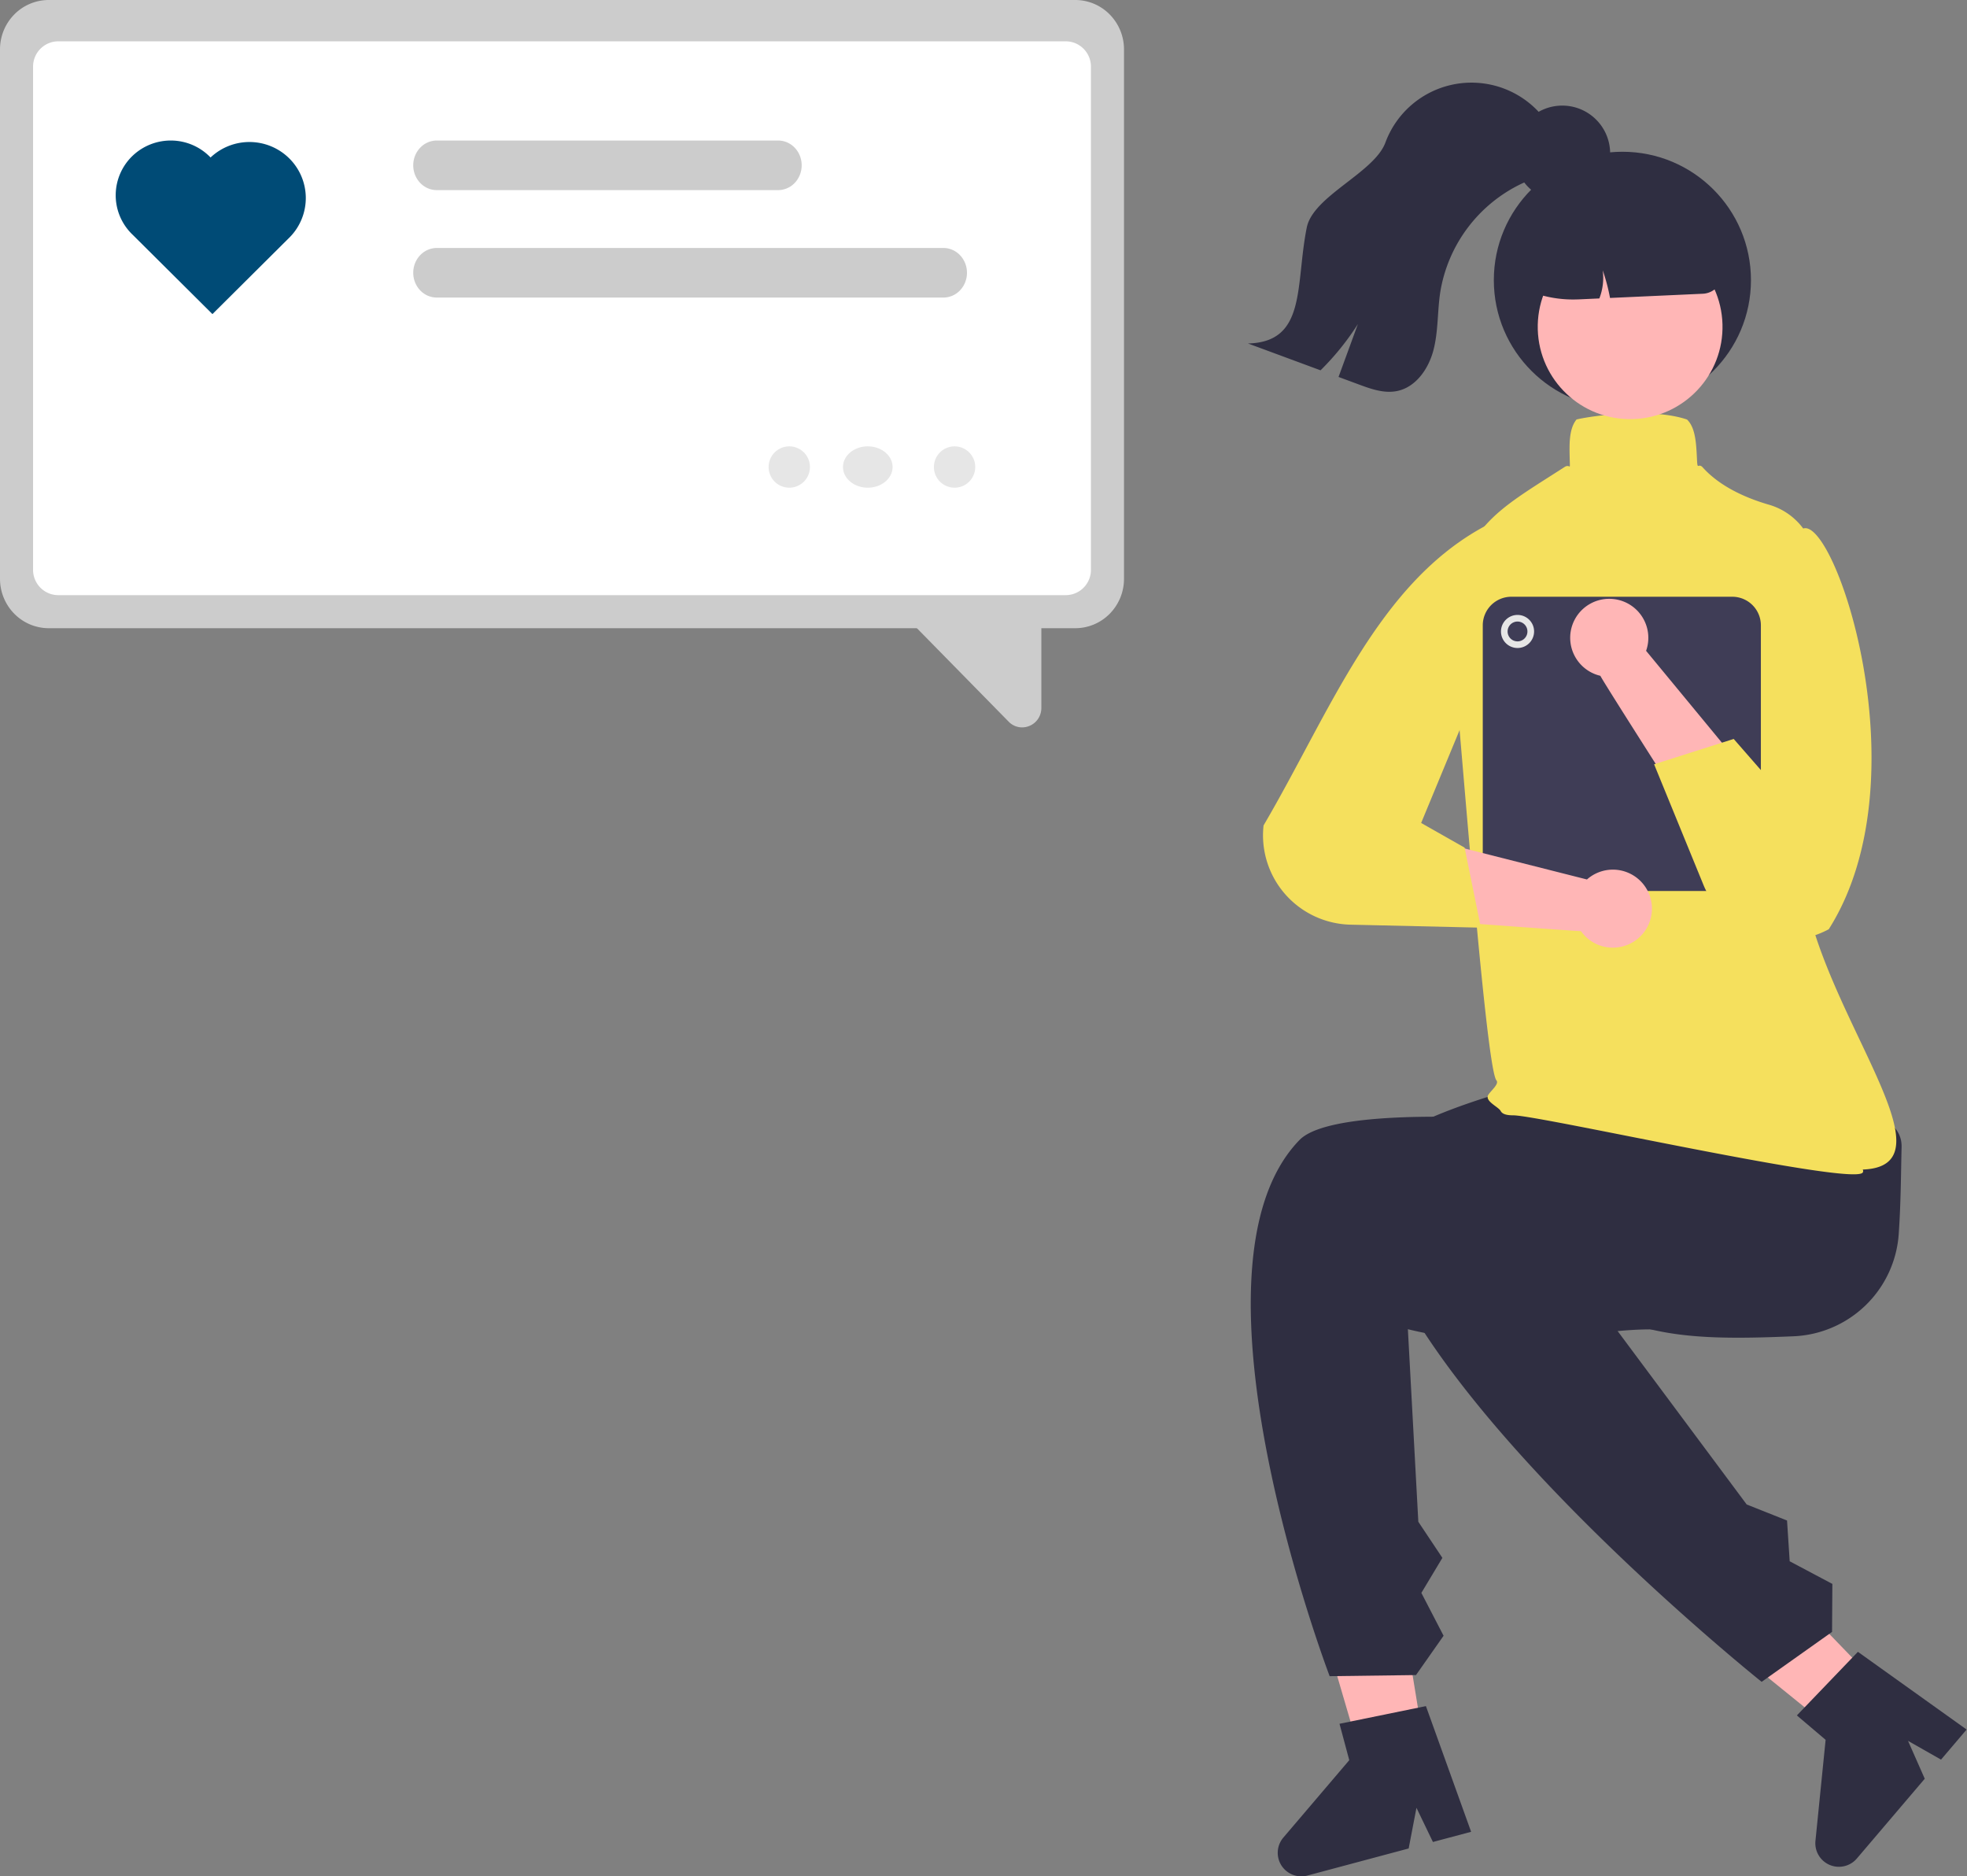 <svg width="238" height="227" fill="none" xmlns="http://www.w3.org/2000/svg"><rect width="100%" height="100%" fill="#808080" stroke="none"/><path d="M217.017 161.662c-13.657.577-21.38.157-31.336-8.471-6.778-.18-12.166-5.074-12.011-10.91.156-5.836 5.797-10.437 12.575-10.257l24.612 1.165c6.778.18 19.384-.237 19.228 5.599-.076 2.865-.077 6.581-.344 10.474a13.29 13.29 0 0 1-3.986 8.629 13.332 13.332 0 0 1-8.738 3.771Z" fill="#2F2E41"/><path d="m173.149 216.291-7.052 1.15-7.799-26.608 10.407-1.698 4.444 27.156Z" fill="#FFB6B6"/><path d="M170.348 160.807c13.147 3.227 22.855-.407 30.851.064 4.545-7.658 19.054-17.384 11.138-21.479-4.409-2.28-49.225-7.536-55.109-1.469-15.128 15.598 3.655 64.86 3.655 64.86l10.448-.135 3.337-4.756-2.688-5.184 2.543-4.239-2.911-4.366-1.264-23.296ZM178 221.607l-4.62 1.235-1.992-4.135-.945 4.92-12.252 3.275a2.856 2.856 0 0 1-3.148-1.228 2.842 2.842 0 0 1 .238-3.366l7.975-9.363-1.18-4.403 10.456-2.138L178 221.607Z" fill="#2F2E41"/><path d="m230.937 207.618-5.147 4.949-21.567-17.463 7.595-7.304 19.119 19.818Z" fill="#FFB6B6"/><path d="M189.45 152.598c12.052 4.635 22.593-.519 33.007-6.494-.621-8.88-.968-21.683-9.812-20.558-4.925.627-45.632 7.342-47.018 15.672-3.564 21.42 47.527 62.25 47.527 62.25l8.518-6.041.038-5.807-5.164-2.739-.321-4.931-4.881-1.94-21.894-29.412ZM237.954 209.239l-3.097 3.638-3.993-2.27 2.024 4.583-8.215 9.65a2.858 2.858 0 0 1-3.289.776 2.85 2.85 0 0 1-1.721-2.905l1.23-12.229-3.478-2.952 7.385-7.694 13.154 9.403Z" fill="#2F2E41"/><path d="M183.096 134.931c-.849 0-1.331-.166-1.518-.522-.274-.524-2.023-1.207-1.473-1.999.384-.551 1.311-1.29.954-1.715-1.374-1.639-4.805-48.637-5.614-55.049a12.766 12.766 0 0 1 .787-5.85c2.265-6.407 5.357-8.377 11.516-12.299.5-.319 1.021-.651 1.562-.998.7-.45.661.6.62-.977-.046-1.753-.093-3.566.767-4.7l.056-.074.09-.02c2.081-.48 9.078-1.372 13.223.006l.057.02.043.042c.984.983 1.074 2.887 1.16 4.728.071 1.511.139.4.696 1.02 2.129 2.369 5.336 3.738 8.012 4.515a7.843 7.843 0 0 1 4.173 2.915 7.822 7.822 0 0 1 1.498 4.86c-.29 8.771-.062 22.64-1.561 32.415-2.496 16.267 20.288 39.759 7.238 40.242a.335.335 0 0 1 .011.345c-.932 1.738-39.097-6.905-42.297-6.905Z" fill="#F5E05D"/><path d="M196.304 49.422c8.591 0 15.556-6.953 15.556-15.531s-6.965-15.532-15.556-15.532-15.556 6.954-15.556 15.532 6.965 15.531 15.556 15.531Z" fill="#2F2E41"/><path d="M197.556 50.703c6.172-.174 11.033-5.311 10.858-11.473-.175-6.162-5.32-11.016-11.491-10.841-6.172.175-11.033 5.311-10.858 11.473.175 6.162 5.319 11.016 11.491 10.841Z" fill="#FFB6B6"/><path d="m197.348 22.525-4.532.128a10.796 10.796 0 0 0-7.525 3.367 10.76 10.76 0 0 0-2.943 7.69l.003.1.082.052a14.32 14.32 0 0 0 8.323 2.364l.255-.007 2.504-.113a6.893 6.893 0 0 0 .409-3.406c.378 1.092.674 2.21.883 3.346l11.235-.51a2.505 2.505 0 0 0 2.385-2.563 10.765 10.765 0 0 0-3.375-7.512 10.797 10.797 0 0 0-7.704-2.936ZM188.317 19.724c-1.022 1.26-2.665 1.784-4.141 2.466a17.704 17.704 0 0 0-6.595 5.375 17.656 17.656 0 0 0-3.322 7.827c-.347 2.313-.226 4.693-.814 6.955-.585 2.261-2.129 4.507-4.422 4.962-1.552.31-3.132-.247-4.616-.8-.816-.3-1.632-.603-2.448-.906.782-2.132 1.562-4.264 2.341-6.396a32.111 32.111 0 0 1-4.519 5.594c-2.925-1.083-5.852-2.165-8.781-3.247 7.127-.174 5.715-7.046 7.112-14.02.768-3.833 8.157-6.623 9.517-10.287a11.089 11.089 0 0 1 3.716-5.002 11.115 11.115 0 0 1 16.39 3.422c1.479.541 1.586 2.814.582 4.057Z" fill="#2F2E41"/><path d="M189.03 24.343a5.788 5.788 0 0 0 5.792-5.783 5.788 5.788 0 0 0-5.792-5.784 5.788 5.788 0 0 0-5.793 5.784 5.788 5.788 0 0 0 5.793 5.783Z" fill="#2F2E41"/><path d="M209.606 107.791h-26.742a3.46 3.46 0 0 1-2.441-1.011 3.448 3.448 0 0 1-1.013-2.437v-28.7a3.459 3.459 0 0 1 3.454-3.449h26.742a3.459 3.459 0 0 1 3.454 3.449v28.7a3.448 3.448 0 0 1-1.013 2.437 3.46 3.46 0 0 1-2.441 1.011Z" fill="#3F3D56"/><path d="M183.616 78.394a2.002 2.002 0 0 0 2.003-2c0-1.104-.897-2-2.003-2a2.002 2.002 0 0 0-2.003 2c0 1.105.897 2 2.003 2Z" fill="#E6E6E6"/><path d="M183.616 77.594a1.2 1.2 0 1 0-1.202-1.2 1.2 1.2 0 0 0 1.202 1.2Z" fill="#3F3D56"/><path d="m192.016 106.398-18.369-4.651-2.855 9.436s19.762 1.461 20.5 1.468a4.724 4.724 0 0 0 5.03 1.849 4.723 4.723 0 0 0 3.526-4.031 4.712 4.712 0 0 0-2.513-4.727 4.727 4.727 0 0 0-5.319.656Z" fill="#FFB6B6"/><path d="M179.758 63.606c-13.097 6.988-18.837 22.565-26.872 36.255a10.81 10.81 0 0 0 6.217 11.007 10.86 10.86 0 0 0 4.36.999l15.719.361-1.97-9.684-5.258-2.982 6.215-15.01 1.589-20.946Z" fill="#F5E05D"/><path d="m199.172 78.736 12.536 15.188-5.177 8.191s-12.605-19.676-12.89-20.356a4.725 4.725 0 0 1-3.609-3.957 4.71 4.71 0 0 1 2.413-4.779 4.734 4.734 0 0 1 5.333.545 4.718 4.718 0 0 1 1.394 5.168Z" fill="#FFB6B6"/><path d="M218.067 63.995c3.784-2.088 14.821 30.11 3.207 48.423a10.856 10.856 0 0 1-8.725.702 10.83 10.83 0 0 1-6.396-5.965l-6.012-14.692 9.632-3.066 4.601 5.27-.64-10.485 5.475-14.904-1.142-5.283Z" fill="#F5E05D"/><path d="M130.11 76H5.89a5.856 5.856 0 0 1-4.163-1.751A6.02 6.02 0 0 1 0 70.029V5.97a6.02 6.02 0 0 1 1.727-4.22A5.856 5.856 0 0 1 5.89 0h124.22a5.855 5.855 0 0 1 4.163 1.751A6.022 6.022 0 0 1 136 5.971V70.03a6.022 6.022 0 0 1-1.727 4.22A5.855 5.855 0 0 1 130.11 76Z" fill="#CCC"/><path d="M128.952 72H7.048a3.044 3.044 0 0 1-2.154-.898A3.072 3.072 0 0 1 4 68.938V8.062c0-.812.322-1.59.894-2.164A3.044 3.044 0 0 1 7.048 5h121.904c.808 0 1.583.324 2.154.898A3.07 3.07 0 0 1 132 8.062v60.876a3.07 3.07 0 0 1-.894 2.164 3.043 3.043 0 0 1-2.154.898Z" fill="#fff"/><path d="M122.04 87.302 108 73l18 .463v12.168c.005.468-.129.927-.385 1.317-.255.39-.62.691-1.047.866a2.252 2.252 0 0 1-1.784.003 2.284 2.284 0 0 1-.744-.515ZM114.149 36H52.851a2.781 2.781 0 0 1-2.016-.879A3.082 3.082 0 0 1 50 33c0-.796.3-1.559.835-2.121A2.781 2.781 0 0 1 52.851 30h61.298c.756 0 1.481.316 2.016.879A3.08 3.08 0 0 1 117 33c0 .796-.3 1.559-.835 2.121a2.782 2.782 0 0 1-2.016.879ZM94.152 23h-41.3c-.374 0-.745-.077-1.09-.227a2.843 2.843 0 0 1-.926-.65 3.017 3.017 0 0 1-.619-.974 3.14 3.14 0 0 1 0-2.298c.144-.364.354-.695.619-.974.265-.278.58-.5.925-.65.346-.15.717-.228 1.091-.227h41.3c.755 0 1.48.316 2.014.879C96.7 18.44 97 19.204 97 20s-.3 1.559-.834 2.121a2.777 2.777 0 0 1-2.014.879Z" fill="#CCC"/><path d="M95.5 59a2.5 2.5 0 1 0 0-5 2.5 2.5 0 0 0 0 5ZM105 59c1.657 0 3-1.12 3-2.5s-1.343-2.5-3-2.5-3 1.12-3 2.5 1.343 2.5 3 2.5ZM115.5 59a2.5 2.5 0 1 0 0-5 2.5 2.5 0 0 0 0 5Z" fill="#E6E6E6"/><path d="M25.477 19.053a6.66 6.66 0 0 0-4.66-2.051 6.692 6.692 0 0 0-4.754 1.827 6.621 6.621 0 0 0-2.061 4.636 6.589 6.589 0 0 0 1.84 4.727c.072.076.146.15.223.222L25.704 38l9.412-9.36A6.76 6.76 0 0 0 37 23.88a6.761 6.761 0 0 0-1.996-4.714 6.836 6.836 0 0 0-4.74-1.985 6.838 6.838 0 0 0-4.786 1.872Z" fill="#004B76"/></svg>